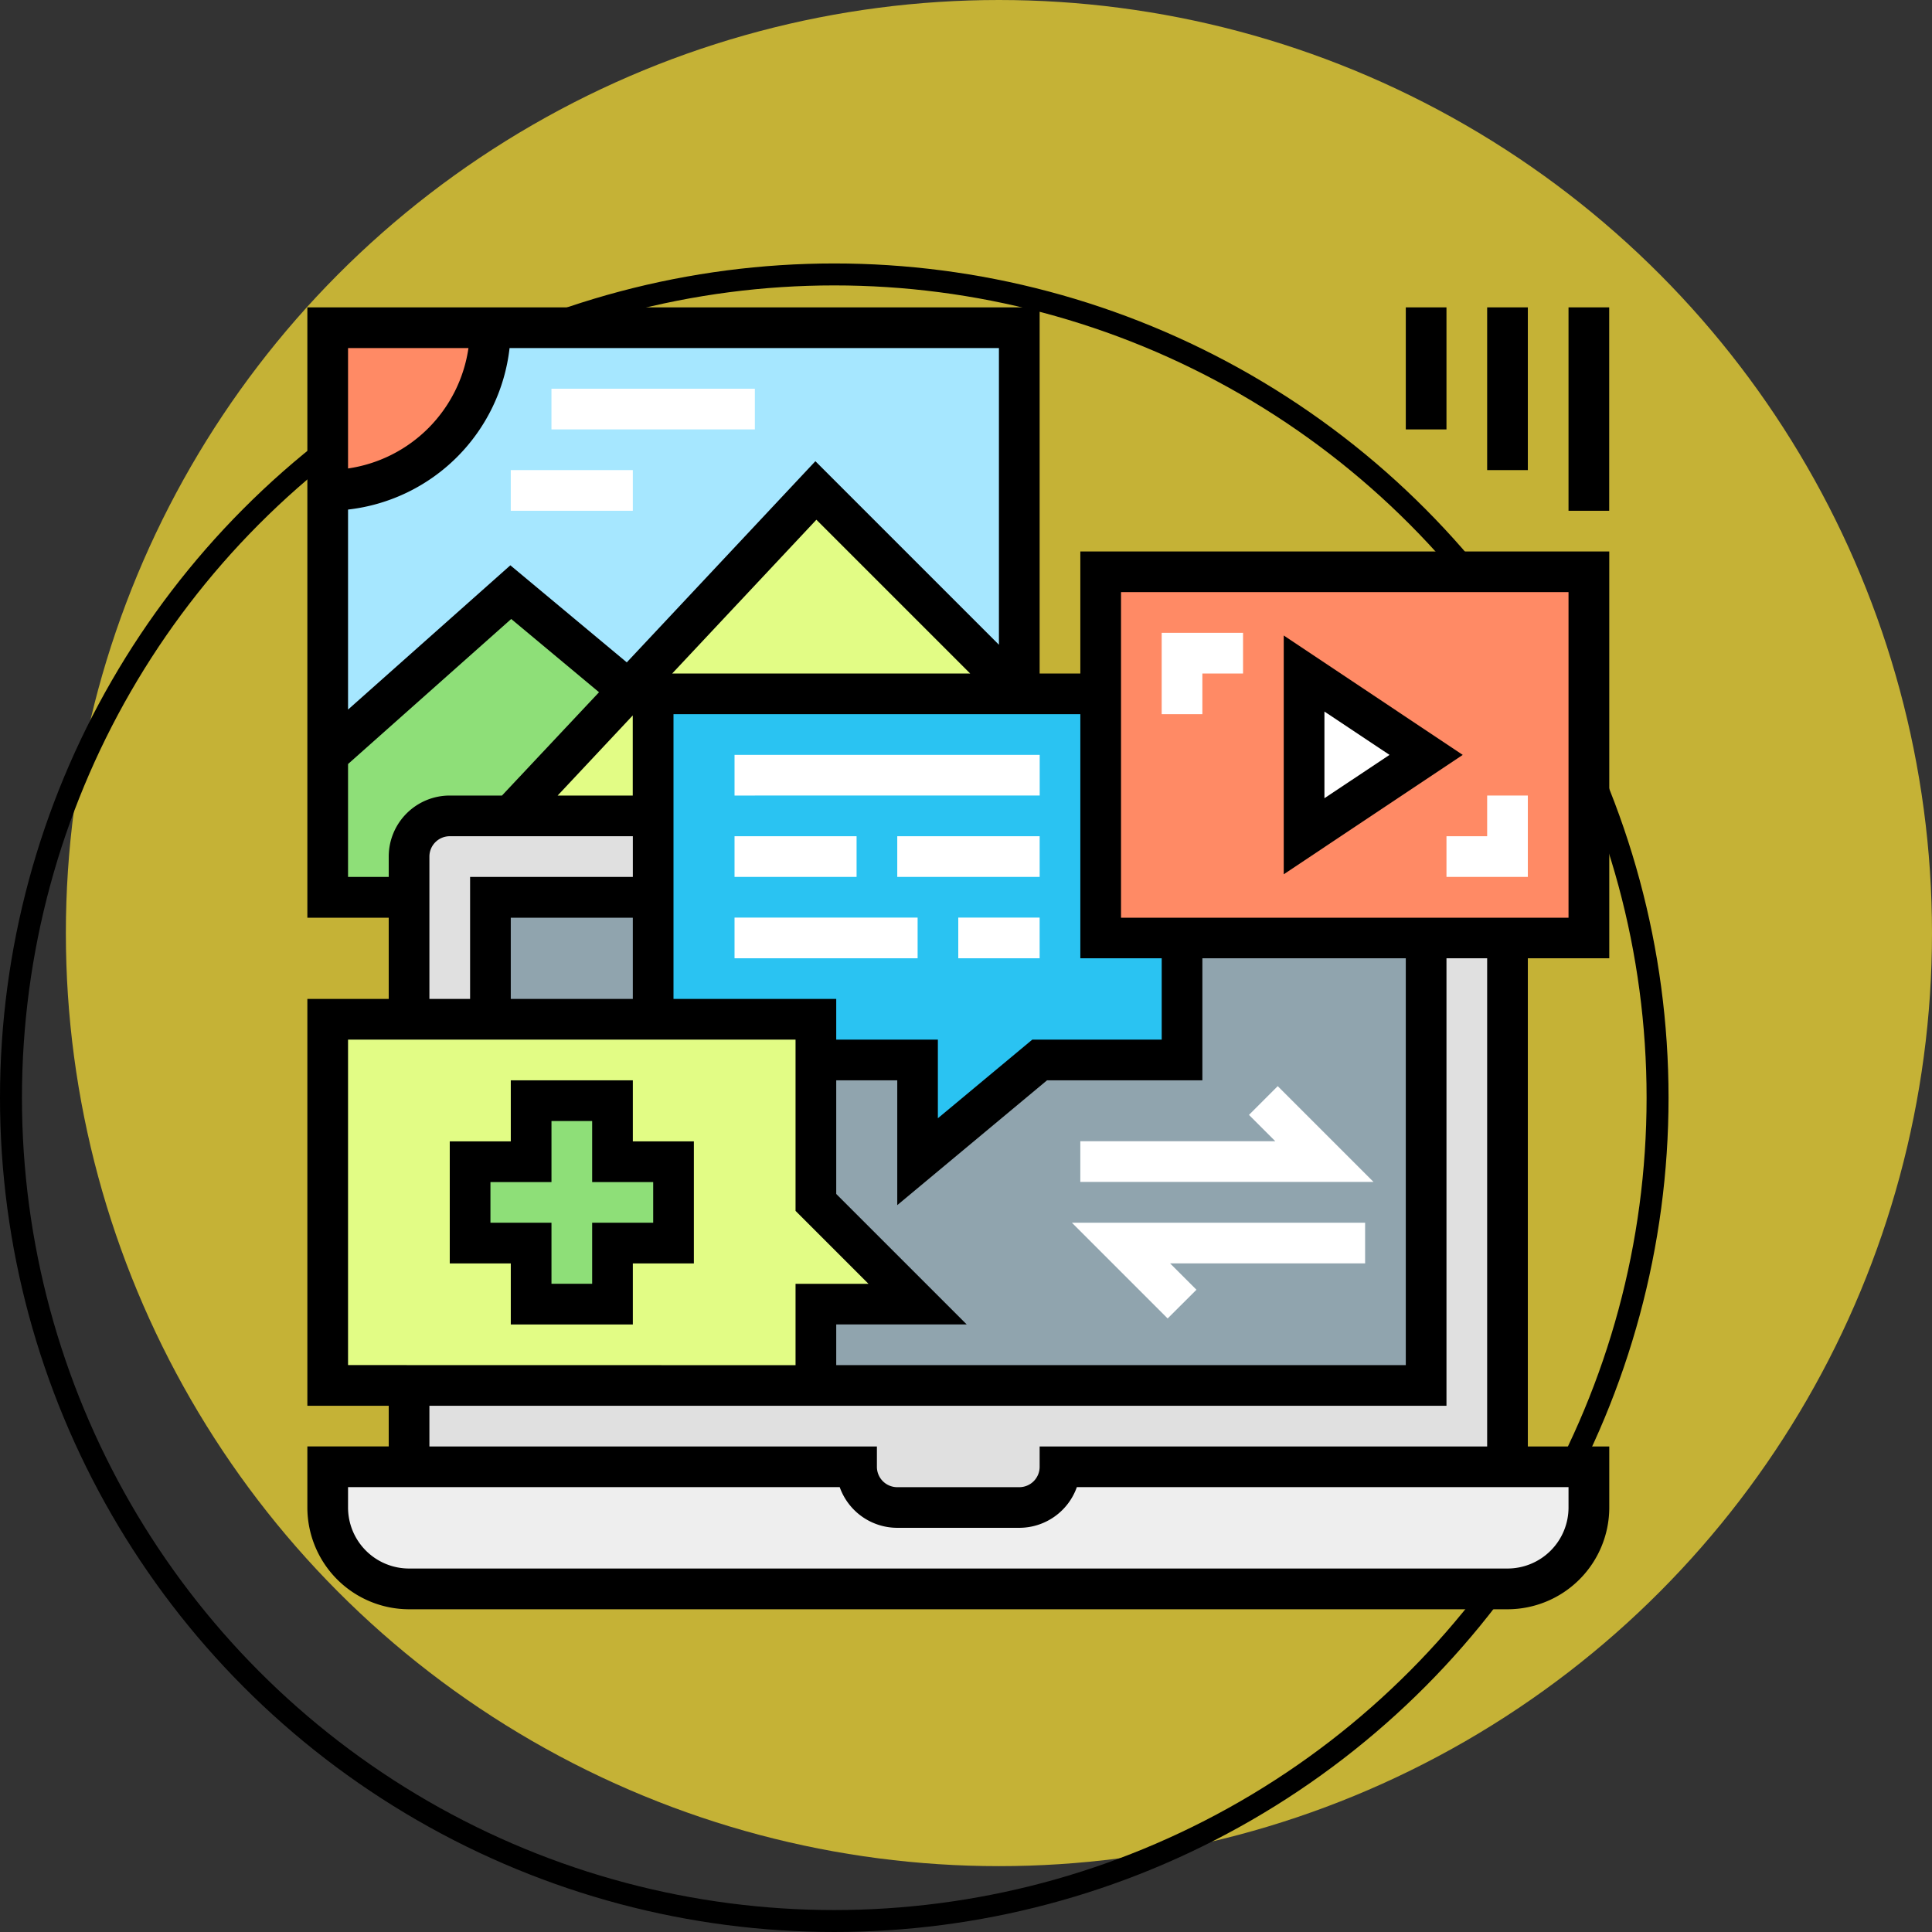 <svg xmlns="http://www.w3.org/2000/svg" width="88" height="88" viewBox="0 0 88 88">
  <rect x="0" y="0" width="88" height="88" fill="#333333" stroke="none"/>
  <g id="Grupo_1106532" data-name="Grupo 1106532" transform="translate(-177.051 -385)">
    <g id="Grupo_1106313" data-name="Grupo 1106313" transform="translate(-130 -713)">
      <circle id="Elipse_11624" data-name="Elipse 11624" cx="42.5" cy="42.5" r="42.5" transform="translate(310.051 1098)" fill="#c5b236"/>
      <g id="Elipse_11629" data-name="Elipse 11629" transform="translate(307.051 1110)" fill="none" stroke="#000" stroke-width="1">
        <circle cx="38" cy="38" r="38" stroke="none"/>
        <circle cx="38" cy="38" r="37.5" fill="none"/>
      </g>
    </g>
    <g id="medios-de-comunicacion-social_2_" data-name="medios-de-comunicacion-social (2)" transform="translate(191.051 399)">
      <path id="Trazado_875808" data-name="Trazado 875808" d="M8,8H39.5V33.942H8ZM8,8" transform="translate(-7.073 -7.073)" fill="#a6e7ff"/>
      <path id="Trazado_875809" data-name="Trazado 875809" d="M8,15.412A7.412,7.412,0,0,0,15.412,8H8Zm0,0" transform="translate(-7.073 -7.073)" fill="#ff8a65"/>
      <path id="Trazado_875810" data-name="Trazado 875810" d="M33.016,125.9,16.339,112,8,119.412V125.9Zm0,0" transform="translate(-7.073 -99.029)" fill="#8edf78"/>
      <path id="Trazado_875811" data-name="Trazado 875811" d="M50,90.53,67.372,72l9.265,9.265V90.53Zm0,0" transform="translate(-44.209 -63.661)" fill="#e2fc85"/>
      <path id="Trazado_875812" data-name="Trazado 875812" d="M90.032,201.853v31.5H40v-31.5A1.853,1.853,0,0,1,41.853,200H88.179A1.853,1.853,0,0,1,90.032,201.853Zm0,0" transform="translate(-35.367 -176.837)" fill="#e0e0e0"/>
      <path id="Trazado_875813" data-name="Trazado 875813" d="M72,232h42.62v22.236H72Zm0,0" transform="translate(-63.661 -205.131)" fill="#90a4ae"/>
      <path id="Trazado_875814" data-name="Trazado 875814" d="M41.354,456a1.853,1.853,0,0,1-1.853,1.853H33.942A1.853,1.853,0,0,1,32.089,456H8v1.853a3.706,3.706,0,0,0,3.706,3.706H61.738a3.706,3.706,0,0,0,3.706-3.706V456Zm0,0" transform="translate(-7.073 -403.189)" fill="#eee"/>
      <path id="Trazado_875815" data-name="Trazado 875815" d="M160.089,152H136v16.677h12.045v4.633l5.559-4.633h6.486Zm0,0" transform="translate(-120.249 -134.396)" fill="#2ac3f2"/>
      <path id="Trazado_875816" data-name="Trazado 875816" d="M312,104h22.236v16.677H312Zm0,0" transform="translate(-275.866 -91.955)" fill="#ff8a65"/>
      <path id="Trazado_875817" data-name="Trazado 875817" d="M392,144v7.412l5.559-3.706Zm0,0" transform="translate(-346.601 -127.323)" fill="#fff"/>
      <path id="Trazado_875818" data-name="Trazado 875818" d="M8,280H30.236v8.339l4.633,4.633H30.236v3.706H8Zm0,0" transform="translate(-7.073 -247.572)" fill="#e2fc85"/>
      <path id="Trazado_875819" data-name="Trazado 875819" d="M73.265,314.78h-2.78V312H66.78v2.78H64v3.706h2.78v2.78h3.706v-2.78h2.78Zm0,0" transform="translate(-56.588 -275.866)" fill="#8edf78"/>
      <g id="Grupo_1106531" data-name="Grupo 1106531" transform="translate(9.265 3.706)">
        <path id="Trazado_875820" data-name="Trazado 875820" d="M317.355,310.7H304v-1.853h8.882l-1.2-1.2,1.31-1.31Zm0,0" transform="translate(-278.058 -274.571)" fill="#fff"/>
        <path id="Trazado_875821" data-name="Trazado 875821" d="M305.049,364.361,300.688,360h13.355v1.853h-8.882l1.2,1.2Zm0,0" transform="translate(-275.129 -322.013)" fill="#fff"/>
        <path id="Trazado_875822" data-name="Trazado 875822" d="M168,176h13.9v1.853H168Zm0,0" transform="translate(-157.808 -159.323)" fill="#fff"/>
        <path id="Trazado_875823" data-name="Trazado 875823" d="M168,208h5.559v1.853H168Zm0,0" transform="translate(-157.808 -187.617)" fill="#fff"/>
        <path id="Trazado_875824" data-name="Trazado 875824" d="M232,208h6.486v1.853H232Zm0,0" transform="translate(-214.396 -187.617)" fill="#fff"/>
        <path id="Trazado_875825" data-name="Trazado 875825" d="M168,240h8.339v1.853H168Zm0,0" transform="translate(-157.808 -215.911)" fill="#fff"/>
        <path id="Trazado_875826" data-name="Trazado 875826" d="M256,240h3.706v1.853H256Zm0,0" transform="translate(-235.617 -215.911)" fill="#fff"/>
        <path id="Trazado_875827" data-name="Trazado 875827" d="M337.853,131.706H336V128h3.706v1.853h-1.853Zm0,0" transform="translate(-306.352 -116.882)" fill="#fff"/>
        <path id="Trazado_875828" data-name="Trazado 875828" d="M451.706,195.706H448v-1.853h1.853V192h1.853Zm0,0" transform="translate(-405.38 -173.47)" fill="#fff"/>
        <path id="Trazado_875829" data-name="Trazado 875829" d="M80,64h5.559v1.853H80Zm0,0" transform="translate(-80 -60.294)" fill="#fff"/>
        <path id="Trazado_875830" data-name="Trazado 875830" d="M96,32h9.265v1.853H96Zm0,0" transform="translate(-94.147 -32)" fill="#fff"/>
      </g>
      <path id="Trazado_875831" data-name="Trazado 875831" d="M64.339,304H58.78v2.78H56v5.559h2.78v2.78h5.559v-2.78h2.78V306.78h-2.78Zm.927,4.633v1.853h-2.78v2.78H60.633v-2.78h-2.78v-1.853h2.78v-2.78h1.853v2.78Zm0,0" transform="translate(-49.514 -268.792)"/>
      <path id="Trazado_875832" data-name="Trazado 875832" d="M35.208,16.677H33.354V0H0V27.8H3.706V31.5H0v18.53H3.706v1.853H0v2.78A4.638,4.638,0,0,0,4.633,59.3H54.664A4.638,4.638,0,0,0,59.3,54.664v-2.78H55.591V29.648H59.3V11.118H35.208Zm0,1.853V29.648h3.706v3.706H33.019l-4.3,3.581V33.354H24.089V31.5H16.677V18.53ZM5.559,51.885V50.032H51.885V29.648h1.853V51.885H33.354v.927a.927.927,0,0,1-.927.927H26.869a.927.927,0,0,1-.927-.927v-.927Zm44.473-3.706H24.089V46.326h5.943l-5.943-5.943V35.208h2.78v5.684l6.821-5.684h7.077V29.648h9.265Zm-33.416-31.5,6.569-7.006,7.007,7.006ZM1.853,1.853H7.338A6.486,6.486,0,0,1,1.853,7.338Zm0,7.357A8.35,8.35,0,0,0,9.21,1.853H31.5V15.367l-8.36-8.36-8.591,9.163L9.246,11.749,1.853,18.32ZM7.412,25.942V31.5H5.559V25.016a.927.927,0,0,1,.927-.927h8.339v1.853ZM14.824,27.8V31.5H9.265V27.8ZM11.4,22.236l3.421-3.649v3.649ZM1.853,25.942V20.8l7.432-6.606,4,3.336L8.864,22.236H6.486a2.78,2.78,0,0,0-2.78,2.78v.927Zm0,22.236V33.354H22.236v7.8l3.322,3.322H22.236v3.706Zm55.591,5.559v.927a2.78,2.78,0,0,1-2.78,2.78H4.633a2.78,2.78,0,0,1-2.78-2.78v-.927H24.248a2.785,2.785,0,0,0,2.621,1.853h5.559a2.785,2.785,0,0,0,2.621-1.853ZM37.061,12.971H57.444V27.8H37.061Zm0,0"/>
      <path id="Trazado_875833" data-name="Trazado 875833" d="M384,139.923l8.153-5.438L384,129.047Zm1.853-7.412,2.965,1.974-2.965,1.974Zm0,0" transform="translate(-339.527 -114.101)"/>
      <path id="Trazado_875834" data-name="Trazado 875834" d="M464,0h1.853V7.412H464Zm0,0" transform="translate(-410.262)"/>
      <path id="Trazado_875835" data-name="Trazado 875835" d="M496,0h1.853V9.265H496Zm0,0" transform="translate(-438.556)"/>
      <path id="Trazado_875836" data-name="Trazado 875836" d="M432,0h1.853V5.559H432Zm0,0" transform="translate(-381.968)"/>
    </g>
  </g>
</svg>
